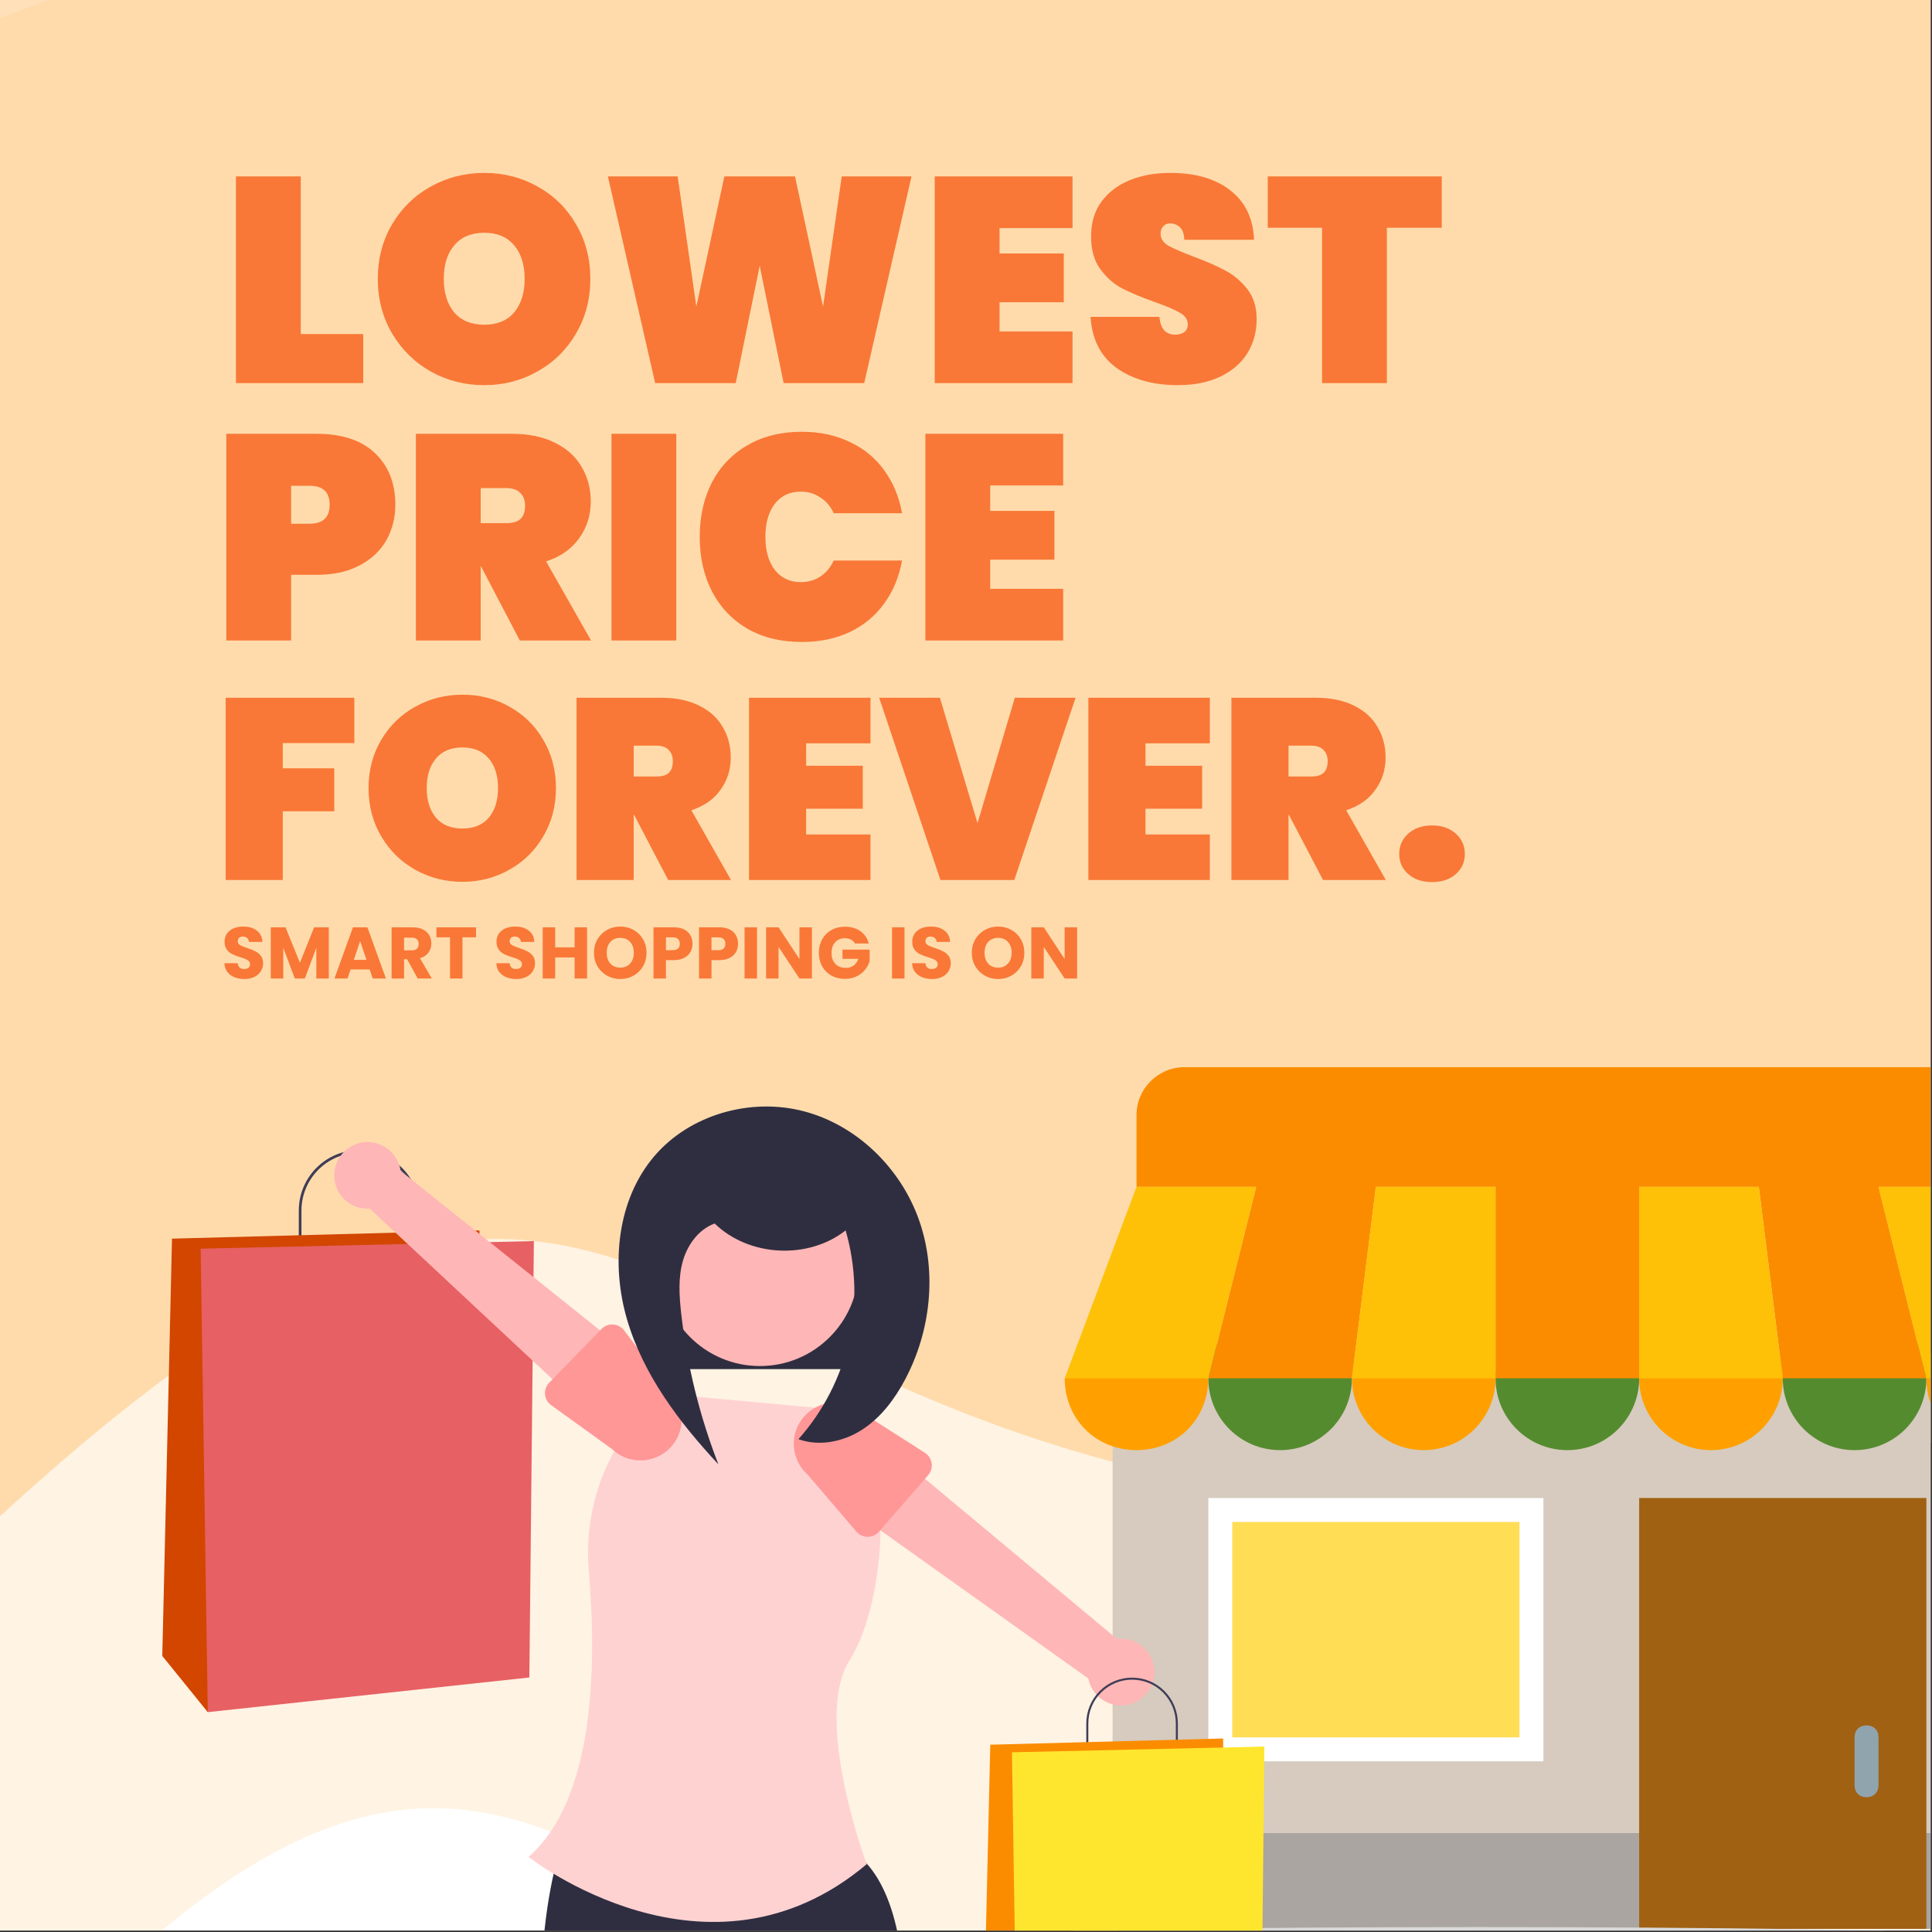 <svg width="450" height="450" viewBox="0 0 450 450" fill="none" xmlns="http://www.w3.org/2000/svg">
<rect x="0" y="0" width="450" height="450" fill="#333333" stroke="none"/>
<g clip-path="url(#clip0_2996_1099)">
<rect width="449.669" height="449.669" fill="white"/>
<path d="M-4.352 357.2C-136.346 480.225 -221.803 229.084 -248.032 88.135L593.764 -231.986C608.575 -193.039 681.286 -112.368 633.578 0.518C573.943 141.625 584.406 346.388 362.937 351.657C141.467 356.925 160.641 203.418 -4.352 357.2Z" fill="#FFE0B8"/>
<path d="M-8.864 497.304C-132.301 642.832 -251.086 304.051 -295.049 116.47L546.747 -203.651C566.796 -150.931 652.236 -36.789 615.66 105.37C569.941 283.07 604.932 552.332 374.185 533.205C143.438 514.079 145.431 315.393 -8.864 497.304Z" fill="#FFC882" fill-opacity="0.23"/>
<path d="M70.054 77.81H84.606V89.234H54.958V41.09H70.054V77.81ZM112.816 89.71C108.283 89.71 104.112 88.645 100.304 86.514C96.541 84.384 93.549 81.437 91.328 77.674C89.107 73.912 87.996 69.673 87.996 64.958C87.996 60.244 89.107 56.005 91.328 52.242C93.549 48.48 96.541 45.556 100.304 43.47C104.112 41.34 108.283 40.274 112.816 40.274C117.349 40.274 121.497 41.34 125.26 43.47C129.023 45.556 131.992 48.48 134.168 52.242C136.389 56.005 137.5 60.244 137.5 64.958C137.5 69.673 136.389 73.912 134.168 77.674C131.992 81.437 129 84.384 125.192 86.514C121.429 88.645 117.304 89.71 112.816 89.71ZM112.816 75.634C115.808 75.634 118.12 74.682 119.752 72.778C121.384 70.829 122.2 68.222 122.2 64.958C122.2 61.649 121.384 59.042 119.752 57.138C118.12 55.189 115.808 54.214 112.816 54.214C109.779 54.214 107.444 55.189 105.812 57.138C104.18 59.042 103.364 61.649 103.364 64.958C103.364 68.222 104.18 70.829 105.812 72.778C107.444 74.682 109.779 75.634 112.816 75.634ZM212.306 41.09L201.29 89.234H182.522L176.946 61.898L171.37 89.234H152.602L141.586 41.09H157.838L162.19 71.418L168.718 41.09H185.174L191.702 71.418L196.054 41.09H212.306ZM232.815 53.126V59.042H247.775V70.398H232.815V77.198H249.815V89.234H217.719V41.09H249.815V53.126H232.815ZM274.34 89.71C268.583 89.71 263.823 88.373 260.06 85.698C256.343 82.978 254.326 79.012 254.008 73.798H270.056C270.283 76.564 271.507 77.946 273.728 77.946C274.544 77.946 275.224 77.765 275.768 77.402C276.358 76.994 276.652 76.382 276.652 75.566C276.652 74.433 276.04 73.526 274.816 72.846C273.592 72.121 271.688 71.305 269.104 70.398C266.022 69.31 263.46 68.245 261.42 67.202C259.426 66.16 257.703 64.641 256.252 62.646C254.802 60.652 254.099 58.09 254.144 54.962C254.144 51.834 254.938 49.182 256.524 47.006C258.156 44.785 260.355 43.108 263.12 41.974C265.931 40.841 269.082 40.274 272.572 40.274C278.466 40.274 283.135 41.634 286.58 44.354C290.071 47.074 291.907 50.905 292.088 55.846H275.836C275.791 54.486 275.451 53.512 274.816 52.922C274.182 52.333 273.411 52.038 272.504 52.038C271.87 52.038 271.348 52.265 270.94 52.718C270.532 53.126 270.328 53.716 270.328 54.486C270.328 55.574 270.918 56.481 272.096 57.206C273.32 57.886 275.247 58.725 277.876 59.722C280.914 60.856 283.407 61.944 285.356 62.986C287.351 64.029 289.074 65.48 290.524 67.338C291.975 69.197 292.7 71.532 292.7 74.342C292.7 77.289 291.975 79.941 290.524 82.298C289.074 84.61 286.966 86.424 284.2 87.738C281.435 89.053 278.148 89.71 274.34 89.71ZM335.812 41.09V53.058H323.028V89.234H307.932V53.058H295.284V41.09H335.812Z" fill="#F97837"/>
<path d="M92.082 117.567C92.082 120.604 91.379 123.369 89.974 125.863C88.568 128.311 86.483 130.26 83.718 131.711C80.998 133.161 77.688 133.887 73.79 133.887H67.806V149.187H52.71V101.043H73.79C79.683 101.043 84.194 102.539 87.322 105.531C90.495 108.523 92.082 112.535 92.082 117.567ZM72.09 121.987C75.218 121.987 76.782 120.513 76.782 117.567C76.782 114.62 75.218 113.147 72.09 113.147H67.806V121.987H72.09ZM121.078 149.187L112.034 131.915H111.966V149.187H96.87V101.043H119.31C123.208 101.043 126.54 101.745 129.306 103.151C132.071 104.511 134.134 106.392 135.494 108.795C136.899 111.152 137.602 113.827 137.602 116.819C137.602 120.037 136.695 122.893 134.882 125.387C133.114 127.88 130.552 129.671 127.198 130.759L137.67 149.187H121.078ZM111.966 121.851H117.95C119.4 121.851 120.488 121.533 121.214 120.899C121.939 120.219 122.302 119.176 122.302 117.771C122.302 116.501 121.916 115.504 121.146 114.779C120.42 114.053 119.355 113.691 117.95 113.691H111.966V121.851ZM157.52 101.043V149.187H142.424V101.043H157.52ZM162.978 125.047C162.978 120.287 163.93 116.048 165.834 112.331C167.784 108.613 170.549 105.735 174.13 103.695C177.712 101.609 181.928 100.567 186.778 100.567C190.949 100.567 194.666 101.36 197.93 102.947C201.24 104.488 203.914 106.687 205.954 109.543C208.04 112.399 209.422 115.731 210.102 119.539H194.19C193.465 117.952 192.422 116.728 191.062 115.867C189.748 114.96 188.229 114.507 186.506 114.507C183.968 114.507 181.95 115.459 180.454 117.363C179.004 119.267 178.278 121.828 178.278 125.047C178.278 128.265 179.004 130.827 180.454 132.731C181.95 134.635 183.968 135.587 186.506 135.587C188.229 135.587 189.748 135.156 191.062 134.295C192.422 133.388 193.465 132.141 194.19 130.555H210.102C209.422 134.363 208.04 137.695 205.954 140.551C203.914 143.407 201.24 145.628 197.93 147.215C194.666 148.756 190.949 149.527 186.778 149.527C181.928 149.527 177.712 148.507 174.13 146.467C170.549 144.381 167.784 141.48 165.834 137.763C163.93 134.045 162.978 129.807 162.978 125.047ZM230.634 113.079V118.995H245.594V130.351H230.634V137.151H247.634V149.187H215.538V101.043H247.634V113.079H230.634Z" fill="#F97837"/>
<path d="M82.533 162.522V173.075H65.866V178.95H77.857V188.963H65.866V204.971H52.555V162.522H82.533ZM107.727 205.391C103.729 205.391 100.052 204.452 96.695 202.573C93.377 200.694 90.739 198.096 88.781 194.779C86.822 191.461 85.843 187.724 85.843 183.567C85.843 179.41 86.822 175.673 88.781 172.355C90.739 169.038 93.377 166.46 96.695 164.621C100.052 162.742 103.729 161.803 107.727 161.803C111.724 161.803 115.381 162.742 118.698 164.621C122.016 166.46 124.634 169.038 126.553 172.355C128.511 175.673 129.491 179.41 129.491 183.567C129.491 187.724 128.511 191.461 126.553 194.779C124.634 198.096 121.996 200.694 118.639 202.573C115.321 204.452 111.684 205.391 107.727 205.391ZM107.727 192.98C110.365 192.98 112.403 192.141 113.842 190.462C115.281 188.743 116 186.445 116 183.567C116 180.649 115.281 178.351 113.842 176.672C112.403 174.953 110.365 174.094 107.727 174.094C105.049 174.094 102.99 174.953 101.551 176.672C100.112 178.351 99.393 180.649 99.393 183.567C99.393 186.445 100.112 188.743 101.551 190.462C102.99 192.141 105.049 192.98 107.727 192.98ZM155.636 204.971L147.662 189.742H147.602V204.971H134.292V162.522H154.078C157.515 162.522 160.453 163.142 162.891 164.381C165.329 165.58 167.148 167.239 168.347 169.357C169.586 171.436 170.206 173.794 170.206 176.432C170.206 179.27 169.406 181.788 167.807 183.987C166.249 186.185 163.99 187.764 161.032 188.723L170.266 204.971H155.636ZM147.602 180.869H152.878C154.158 180.869 155.117 180.589 155.756 180.03C156.396 179.43 156.716 178.511 156.716 177.272C156.716 176.152 156.376 175.273 155.696 174.634C155.057 173.994 154.118 173.674 152.878 173.674H147.602V180.869ZM187.768 173.135V178.351H200.958V188.363H187.768V194.359H202.757V204.971H174.458V162.522H202.757V173.135H187.768ZM250.522 162.522L236.252 204.971H219.045L204.775 162.522H218.925L227.679 191.721L236.372 162.522H250.522ZM266.812 173.135V178.351H280.002V188.363H266.812V194.359H281.801V204.971H253.501V162.522H281.801V173.135H266.812ZM308.161 204.971L300.187 189.742H300.127V204.971H286.817V162.522H306.602C310.04 162.522 312.977 163.142 315.416 164.381C317.854 165.58 319.672 167.239 320.872 169.357C322.111 171.436 322.73 173.794 322.73 176.432C322.73 179.27 321.931 181.788 320.332 183.987C318.773 186.185 316.515 187.764 313.557 188.723L322.79 204.971H308.161ZM300.127 180.869H305.403C306.682 180.869 307.641 180.589 308.281 180.03C308.92 179.43 309.24 178.511 309.24 177.272C309.24 176.152 308.9 175.273 308.221 174.634C307.581 173.994 306.642 173.674 305.403 173.674H300.127V180.869ZM333.578 205.451C331.259 205.451 329.401 204.831 328.002 203.592C326.603 202.353 325.903 200.794 325.903 198.916C325.903 196.997 326.603 195.418 328.002 194.179C329.401 192.9 331.259 192.261 333.578 192.261C335.856 192.261 337.695 192.9 339.094 194.179C340.492 195.418 341.192 196.997 341.192 198.916C341.192 200.794 340.492 202.353 339.094 203.592C337.695 204.831 335.856 205.451 333.578 205.451Z" fill="#F97837"/>
<path d="M56.93 228.036C56.057 228.036 55.275 227.894 54.584 227.611C53.892 227.327 53.337 226.908 52.918 226.353C52.51 225.797 52.294 225.129 52.272 224.347H55.366C55.411 224.789 55.564 225.129 55.825 225.367C56.085 225.593 56.425 225.707 56.845 225.707C57.275 225.707 57.615 225.61 57.865 225.418C58.114 225.214 58.239 224.936 58.239 224.585C58.239 224.29 58.137 224.046 57.933 223.854C57.74 223.661 57.496 223.502 57.202 223.378C56.918 223.253 56.51 223.111 55.978 222.953C55.207 222.715 54.578 222.477 54.091 222.239C53.603 222.001 53.184 221.649 52.833 221.185C52.481 220.72 52.306 220.114 52.306 219.366C52.306 218.255 52.708 217.388 53.513 216.765C54.317 216.13 55.366 215.813 56.658 215.813C57.972 215.813 59.032 216.13 59.837 216.765C60.641 217.388 61.072 218.261 61.129 219.383H57.984C57.961 218.997 57.819 218.697 57.559 218.482C57.298 218.255 56.964 218.142 56.556 218.142C56.204 218.142 55.921 218.238 55.706 218.431C55.49 218.612 55.383 218.878 55.383 219.23C55.383 219.615 55.564 219.915 55.927 220.131C56.289 220.346 56.856 220.578 57.627 220.828C58.397 221.088 59.021 221.338 59.497 221.576C59.984 221.814 60.403 222.159 60.755 222.613C61.106 223.066 61.282 223.65 61.282 224.364C61.282 225.044 61.106 225.661 60.755 226.217C60.415 226.772 59.916 227.214 59.259 227.543C58.601 227.871 57.825 228.036 56.93 228.036ZM76.586 215.983V227.917H73.679V220.76L71.01 227.917H68.664L65.978 220.743V227.917H63.071V215.983H66.505L69.854 224.245L73.169 215.983H76.586ZM86.105 225.809H81.651L80.937 227.917H77.894L82.212 215.983H85.578L89.896 227.917H86.819L86.105 225.809ZM85.357 223.565L83.878 219.196L82.416 223.565H85.357ZM97.296 227.917L94.814 223.412H94.117V227.917H91.21V215.983H96.089C97.03 215.983 97.829 216.147 98.486 216.476C99.155 216.804 99.654 217.258 99.982 217.836C100.311 218.402 100.475 219.037 100.475 219.74C100.475 220.533 100.249 221.241 99.795 221.865C99.353 222.488 98.696 222.93 97.823 223.191L100.577 227.917H97.296ZM94.117 221.355H95.919C96.452 221.355 96.849 221.224 97.109 220.964C97.381 220.703 97.517 220.335 97.517 219.859C97.517 219.405 97.381 219.048 97.109 218.788C96.849 218.527 96.452 218.397 95.919 218.397H94.117V221.355ZM110.885 215.983V218.312H107.723V227.917H104.816V218.312H101.654V215.983H110.885ZM120.265 228.036C119.392 228.036 118.61 227.894 117.919 227.611C117.227 227.327 116.672 226.908 116.253 226.353C115.845 225.797 115.629 225.129 115.607 224.347H118.701C118.746 224.789 118.899 225.129 119.16 225.367C119.42 225.593 119.76 225.707 120.18 225.707C120.61 225.707 120.95 225.61 121.2 225.418C121.449 225.214 121.574 224.936 121.574 224.585C121.574 224.29 121.472 224.046 121.268 223.854C121.075 223.661 120.831 223.502 120.537 223.378C120.253 223.253 119.845 223.111 119.313 222.953C118.542 222.715 117.913 222.477 117.426 222.239C116.938 222.001 116.519 221.649 116.168 221.185C115.816 220.72 115.641 220.114 115.641 219.366C115.641 218.255 116.043 217.388 116.848 216.765C117.652 216.13 118.701 215.813 119.993 215.813C121.307 215.813 122.367 216.13 123.172 216.765C123.976 217.388 124.407 218.261 124.464 219.383H121.319C121.296 218.997 121.154 218.697 120.894 218.482C120.633 218.255 120.299 218.142 119.891 218.142C119.539 218.142 119.256 218.238 119.041 218.431C118.825 218.612 118.718 218.878 118.718 219.23C118.718 219.615 118.899 219.915 119.262 220.131C119.624 220.346 120.191 220.578 120.962 220.828C121.732 221.088 122.356 221.338 122.832 221.576C123.319 221.814 123.738 222.159 124.09 222.613C124.441 223.066 124.617 223.65 124.617 224.364C124.617 225.044 124.441 225.661 124.09 226.217C123.75 226.772 123.251 227.214 122.594 227.543C121.936 227.871 121.16 228.036 120.265 228.036ZM136.742 215.983V227.917H133.835V223.004H129.313V227.917H126.406V215.983H129.313V220.658H133.835V215.983H136.742ZM144.484 228.036C143.362 228.036 142.331 227.775 141.39 227.254C140.461 226.732 139.718 226.007 139.163 225.078C138.619 224.137 138.347 223.083 138.347 221.916C138.347 220.748 138.619 219.7 139.163 218.771C139.718 217.841 140.461 217.116 141.39 216.595C142.331 216.073 143.362 215.813 144.484 215.813C145.606 215.813 146.632 216.073 147.561 216.595C148.502 217.116 149.238 217.841 149.771 218.771C150.315 219.7 150.587 220.748 150.587 221.916C150.587 223.083 150.315 224.137 149.771 225.078C149.227 226.007 148.49 226.732 147.561 227.254C146.632 227.775 145.606 228.036 144.484 228.036ZM144.484 225.384C145.436 225.384 146.195 225.066 146.762 224.432C147.34 223.797 147.629 222.958 147.629 221.916C147.629 220.862 147.34 220.023 146.762 219.4C146.195 218.765 145.436 218.448 144.484 218.448C143.521 218.448 142.75 218.759 142.172 219.383C141.605 220.006 141.322 220.85 141.322 221.916C141.322 222.97 141.605 223.814 142.172 224.449C142.75 225.072 143.521 225.384 144.484 225.384ZM161.299 219.825C161.299 220.516 161.141 221.151 160.823 221.729C160.506 222.295 160.019 222.754 159.361 223.106C158.704 223.457 157.888 223.633 156.913 223.633H155.111V227.917H152.204V215.983H156.913C157.865 215.983 158.67 216.147 159.327 216.476C159.985 216.804 160.478 217.258 160.806 217.836C161.135 218.414 161.299 219.077 161.299 219.825ZM156.692 221.321C157.248 221.321 157.661 221.19 157.933 220.93C158.205 220.669 158.341 220.301 158.341 219.825C158.341 219.349 158.205 218.98 157.933 218.72C157.661 218.459 157.248 218.329 156.692 218.329H155.111V221.321H156.692ZM171.908 219.825C171.908 220.516 171.749 221.151 171.432 221.729C171.114 222.295 170.627 222.754 169.97 223.106C169.312 223.457 168.496 223.633 167.522 223.633H165.72V227.917H162.813V215.983H167.522C168.474 215.983 169.278 216.147 169.936 216.476C170.593 216.804 171.086 217.258 171.415 217.836C171.743 218.414 171.908 219.077 171.908 219.825ZM167.301 221.321C167.856 221.321 168.27 221.19 168.542 220.93C168.814 220.669 168.95 220.301 168.95 219.825C168.95 219.349 168.814 218.98 168.542 218.72C168.27 218.459 167.856 218.329 167.301 218.329H165.72V221.321H167.301ZM176.328 215.983V227.917H173.421V215.983H176.328ZM189.111 227.917H186.204L181.342 220.556V227.917H178.435V215.983H181.342L186.204 223.378V215.983H189.111V227.917ZM199.14 219.757C198.925 219.36 198.613 219.06 198.205 218.856C197.808 218.64 197.338 218.533 196.794 218.533C195.853 218.533 195.1 218.844 194.533 219.468C193.966 220.08 193.683 220.901 193.683 221.933C193.683 223.032 193.978 223.893 194.567 224.517C195.168 225.129 195.989 225.435 197.032 225.435C197.746 225.435 198.347 225.253 198.834 224.891C199.333 224.528 199.695 224.007 199.922 223.327H196.233V221.185H202.557V223.888C202.342 224.613 201.973 225.287 201.452 225.911C200.942 226.534 200.29 227.038 199.497 227.424C198.704 227.809 197.808 228.002 196.811 228.002C195.632 228.002 194.578 227.747 193.649 227.237C192.731 226.715 192.011 225.996 191.49 225.078C190.98 224.16 190.725 223.111 190.725 221.933C190.725 220.754 190.98 219.706 191.49 218.788C192.011 217.858 192.731 217.139 193.649 216.629C194.567 216.107 195.615 215.847 196.794 215.847C198.222 215.847 199.423 216.192 200.398 216.884C201.384 217.575 202.036 218.533 202.353 219.757H199.14ZM210.677 215.983V227.917H207.77V215.983H210.677ZM217.101 228.036C216.229 228.036 215.447 227.894 214.755 227.611C214.064 227.327 213.509 226.908 213.089 226.353C212.681 225.797 212.466 225.129 212.443 224.347H215.537C215.583 224.789 215.736 225.129 215.996 225.367C216.257 225.593 216.597 225.707 217.016 225.707C217.447 225.707 217.787 225.61 218.036 225.418C218.286 225.214 218.41 224.936 218.41 224.585C218.41 224.29 218.308 224.046 218.104 223.854C217.912 223.661 217.668 223.502 217.373 223.378C217.09 223.253 216.682 223.111 216.149 222.953C215.379 222.715 214.75 222.477 214.262 222.239C213.775 222.001 213.356 221.649 213.004 221.185C212.653 220.72 212.477 220.114 212.477 219.366C212.477 218.255 212.88 217.388 213.684 216.765C214.489 216.13 215.537 215.813 216.829 215.813C218.144 215.813 219.204 216.13 220.008 216.765C220.813 217.388 221.244 218.261 221.3 219.383H218.155C218.133 218.997 217.991 218.697 217.73 218.482C217.47 218.255 217.135 218.142 216.727 218.142C216.376 218.142 216.093 218.238 215.877 218.431C215.662 218.612 215.554 218.878 215.554 219.23C215.554 219.615 215.736 219.915 216.098 220.131C216.461 220.346 217.028 220.578 217.798 220.828C218.569 221.088 219.192 221.338 219.668 221.576C220.156 221.814 220.575 222.159 220.926 222.613C221.278 223.066 221.453 223.65 221.453 224.364C221.453 225.044 221.278 225.661 220.926 226.217C220.586 226.772 220.088 227.214 219.43 227.543C218.773 227.871 217.997 228.036 217.101 228.036ZM232.489 228.036C231.367 228.036 230.336 227.775 229.395 227.254C228.466 226.732 227.723 226.007 227.168 225.078C226.624 224.137 226.352 223.083 226.352 221.916C226.352 220.748 226.624 219.7 227.168 218.771C227.723 217.841 228.466 217.116 229.395 216.595C230.336 216.073 231.367 215.813 232.489 215.813C233.611 215.813 234.637 216.073 235.566 216.595C236.507 217.116 237.243 217.841 237.776 218.771C238.32 219.7 238.592 220.748 238.592 221.916C238.592 223.083 238.32 224.137 237.776 225.078C237.232 226.007 236.495 226.732 235.566 227.254C234.637 227.775 233.611 228.036 232.489 228.036ZM232.489 225.384C233.441 225.384 234.2 225.066 234.767 224.432C235.345 223.797 235.634 222.958 235.634 221.916C235.634 220.862 235.345 220.023 234.767 219.4C234.2 218.765 233.441 218.448 232.489 218.448C231.526 218.448 230.755 218.759 230.177 219.383C229.61 220.006 229.327 220.85 229.327 221.916C229.327 222.97 229.61 223.814 230.177 224.449C230.755 225.072 231.526 225.384 232.489 225.384ZM250.885 227.917H247.978L243.116 220.556V227.917H240.209V215.983H243.116L247.978 223.378V215.983H250.885V227.917Z" fill="#F97837"/>
<path d="M259.144 321.041H470.991V426.964H259.144V321.041Z" fill="#D6CBBE"/>
<path d="M259.144 426.964H470.991V449.264H259.144V426.964Z" fill="#AAA5A0"/>
<path d="M381.793 348.915H448.692V449.263H381.793V348.915Z" fill="#A06113"/>
<path d="M281.443 348.915H359.492V410.239H281.443V348.915Z" fill="white"/>
<path d="M287.017 354.491H353.916V404.666H287.017V354.491Z" fill="#FFDD55"/>
<path d="M434.753 401.876C433.081 401.876 431.966 402.991 431.966 404.664V415.814C431.966 417.486 433.081 418.601 434.753 418.601C436.426 418.601 437.541 417.486 437.541 415.814V404.664C437.541 402.991 436.426 401.876 434.753 401.876Z" fill="#90A4AE"/>
<path d="M365.071 337.765C374.308 337.765 381.796 330.278 381.796 321.041C381.796 311.804 374.308 304.316 365.071 304.316C355.835 304.316 348.347 311.804 348.347 321.041C348.347 330.278 355.835 337.765 365.071 337.765Z" fill="#558B2F"/>
<path d="M431.964 337.765C441.201 337.765 448.689 330.278 448.689 321.041C448.689 311.804 441.201 304.316 431.964 304.316C422.727 304.316 415.239 311.804 415.239 321.041C415.239 330.278 422.727 337.765 431.964 337.765Z" fill="#558B2F"/>
<path d="M298.168 337.765C307.405 337.765 314.893 330.278 314.893 321.041C314.893 311.804 307.405 304.316 298.168 304.316C288.931 304.316 281.443 311.804 281.443 321.041C281.443 330.278 288.931 337.765 298.168 337.765Z" fill="#558B2F"/>
<path d="M454.265 248.566H275.868C269.735 248.566 264.718 253.584 264.718 259.716V276.441H465.415V259.716C465.415 253.584 460.398 248.566 454.265 248.566ZM348.342 276.441H381.791V321.04H348.342V276.441ZM437.54 276.441H409.666L415.241 321.04H448.69L437.54 276.441ZM292.592 276.441H320.467L314.892 321.04H281.443L292.592 276.441Z" fill="#FB8C00"/>
<path d="M398.516 337.765C407.753 337.765 415.241 330.278 415.241 321.041C415.241 311.804 407.753 304.316 398.516 304.316C389.279 304.316 381.791 311.804 381.791 321.041C381.791 330.278 389.279 337.765 398.516 337.765Z" fill="#FFA000"/>
<path d="M482.136 321.041C482.136 330.518 474.889 337.765 465.411 337.765C455.934 337.765 448.687 330.518 448.687 321.041C448.687 311.563 455.934 304.316 465.411 304.316L482.136 321.041Z" fill="#FFA000"/>
<path d="M331.617 337.765C340.854 337.765 348.342 330.278 348.342 321.041C348.342 311.804 340.854 304.316 331.617 304.316C322.381 304.316 314.893 311.804 314.893 321.041C314.893 330.278 322.381 337.765 331.617 337.765Z" fill="#FFA000"/>
<path d="M247.989 321.041C247.989 330.518 255.237 337.765 264.714 337.765C274.191 337.765 281.439 330.518 281.439 321.041C281.439 311.563 274.191 304.316 264.714 304.316L247.989 321.041Z" fill="#FFA000"/>
<path d="M409.662 276.441H381.787V321.041H415.237L409.662 276.441ZM465.411 276.441H437.537L448.687 321.041H482.136L465.411 276.441ZM320.463 276.441H348.338V321.041H314.888L320.463 276.441ZM264.714 276.441H292.589L281.439 321.041H247.989L264.714 276.441Z" fill="#FFC107"/>
<ellipse cx="344.348" cy="455.088" rx="192.793" ry="6.239" fill="#D9D9D9"/>
<path d="M206.467 286.56H151.855V318.895H206.467V286.56Z" fill="#2F2E41"/>
<path d="M97.749 291.774H69.593V281.956C69.593 278.222 71.076 274.641 73.716 272.001C76.356 269.361 79.937 267.877 83.671 267.877C87.405 267.877 90.986 269.361 93.626 272.001C96.266 274.641 97.749 278.222 97.749 281.956V291.774ZM70.216 291.151H97.126V281.956C97.126 278.387 95.709 274.965 93.185 272.442C90.662 269.918 87.24 268.501 83.671 268.501C80.103 268.501 76.68 269.918 74.157 272.442C71.634 274.965 70.216 278.387 70.216 281.956V291.151Z" fill="#3F3D56"/>
<path d="M111.671 290.424V286.586L40.065 288.505L37.799 385.699L48.396 398.79L111.671 290.424Z" fill="#D24600"/>
<path d="M124.347 289.072L46.734 290.839L48.397 398.79L123.296 390.717L124.347 289.072Z" fill="#E76063"/>
<path d="M132.121 426.06C132.121 426.06 119.25 453.778 130.878 509.573C142.506 565.367 142.603 626.62 142.603 626.62L160.383 626.91L170.371 495.037L175.6 625.048H193.118L208.556 497.092C208.556 497.092 218.715 439.956 196.06 429.726L132.121 426.06Z" fill="#2F2E41"/>
<path d="M193.733 328.238L154.802 324.649C142.593 333.547 135.741 349.53 137.148 366.02C139.055 388.378 138.41 419.147 123.105 432.514C123.105 432.514 164.818 465.436 201.872 434.203C201.872 434.203 189.202 400.259 197.901 386.704C206.6 373.148 209.739 335.064 193.733 328.238Z" fill="#FFD2D2"/>
<path d="M77.897 272.991C77.777 274.113 77.906 275.248 78.272 276.315C78.639 277.382 79.235 278.356 80.019 279.168C80.802 279.98 81.755 280.611 82.808 281.015C83.862 281.419 84.992 281.587 86.117 281.508L137.519 329.478L146.732 315.444L93.308 272.704C93.049 270.821 92.109 269.1 90.665 267.864C89.222 266.629 87.375 265.966 85.475 266.002C83.576 266.037 81.755 266.768 80.358 268.056C78.961 269.344 78.086 271.1 77.897 272.991Z" fill="#FFB6B6"/>
<path d="M127.918 322.067L140.112 309.541C140.459 309.185 140.878 308.908 141.342 308.728C141.806 308.548 142.303 308.471 142.8 308.501C143.296 308.531 143.78 308.667 144.219 308.901C144.658 309.135 145.042 309.461 145.343 309.856L155.915 323.712C157.728 325.498 158.759 327.929 158.783 330.474C158.806 333.019 157.819 335.469 156.038 337.287C154.258 339.105 151.829 340.143 149.285 340.173C146.74 340.204 144.288 339.224 142.464 337.448L128.373 327.289C127.969 326.998 127.633 326.623 127.388 326.191C127.142 325.758 126.993 325.278 126.95 324.782C126.906 324.287 126.971 323.788 127.138 323.319C127.305 322.851 127.571 322.424 127.918 322.067Z" fill="#FF9797"/>
<path d="M268.863 389.809C268.92 388.682 268.729 387.556 268.303 386.51C267.878 385.465 267.229 384.526 266.401 383.759C265.573 382.991 264.588 382.415 263.513 382.07C262.439 381.725 261.302 381.62 260.182 381.762L206.194 336.721L197.775 351.245L253.491 390.951C253.854 392.816 254.889 394.483 256.399 395.636C257.909 396.79 259.79 397.349 261.684 397.208C263.579 397.067 265.356 396.236 266.679 394.872C268.003 393.509 268.779 391.707 268.863 389.809Z" fill="#FFB6B6"/>
<path d="M216.188 343.588L204.709 356.772C204.382 357.147 203.978 357.447 203.525 357.652C203.072 357.857 202.58 357.962 202.083 357.96C201.585 357.958 201.094 357.848 200.643 357.639C200.192 357.43 199.791 357.126 199.467 356.748L188.142 343.501C186.232 341.819 185.068 339.448 184.903 336.909C184.738 334.369 185.588 331.868 187.264 329.954C188.941 328.039 191.309 326.868 193.848 326.696C196.387 326.525 198.89 327.367 200.809 329.039L215.444 338.399C215.862 338.668 216.219 339.023 216.488 339.441C216.757 339.859 216.933 340.331 217.004 340.823C217.074 341.315 217.038 341.817 216.897 342.294C216.757 342.771 216.515 343.212 216.188 343.588Z" fill="#FF9797"/>
<path d="M274.346 408.854H253.018V401.417C253.018 398.589 254.141 395.876 256.141 393.876C258.141 391.876 260.853 390.753 263.682 390.753C266.51 390.753 269.222 391.876 271.222 393.876C273.222 395.876 274.346 398.589 274.346 401.417L274.346 408.854ZM253.49 408.382H273.873V401.417C273.873 398.714 272.8 396.122 270.888 394.21C268.977 392.299 266.385 391.225 263.682 391.225C260.978 391.225 258.386 392.299 256.475 394.21C254.564 396.122 253.49 398.714 253.49 401.417V408.382Z" fill="#3F3D56"/>
<path d="M284.897 407.83V404.924L230.657 406.378L228.94 479.999L236.968 489.915L284.897 407.83Z" fill="#FB8C00"/>
<path d="M294.497 406.807L235.708 408.145L236.967 489.915L293.702 483.8L294.497 406.807Z" fill="#FFE62E"/>
<path d="M176.999 318.178C189.699 318.178 199.994 307.883 199.994 295.183C199.994 282.484 189.699 272.189 176.999 272.189C164.3 272.189 154.005 282.484 154.005 295.183C154.005 307.883 164.3 318.178 176.999 318.178Z" fill="#FFB6B6"/>
<path d="M166.415 284.934C174.37 292.73 188.212 293.477 196.96 286.583C199.388 294.957 199.654 303.809 197.732 312.313C195.811 320.818 191.766 328.696 185.974 335.213C190.84 336.971 196.442 335.815 200.791 333.012C205.14 330.21 208.361 325.931 210.792 321.364C216.809 310.057 218.316 296.252 214.059 284.172C209.802 272.092 199.603 262.076 187.213 258.832C174.823 255.589 160.616 259.595 152.338 269.368C143.682 279.588 142.279 294.562 146.072 307.407C149.866 320.252 158.186 331.282 167.327 341.07C162.936 329.78 160.025 317.969 158.665 305.931C158.2 301.808 157.928 297.559 159.093 293.577C160.257 289.595 163.124 285.886 167.119 284.767" fill="#2F2E41"/>
</g>
<defs>
<clipPath id="clip0_2996_1099">
<rect width="449.669" height="449.669" fill="white"/>
</clipPath>
</defs>
</svg>
